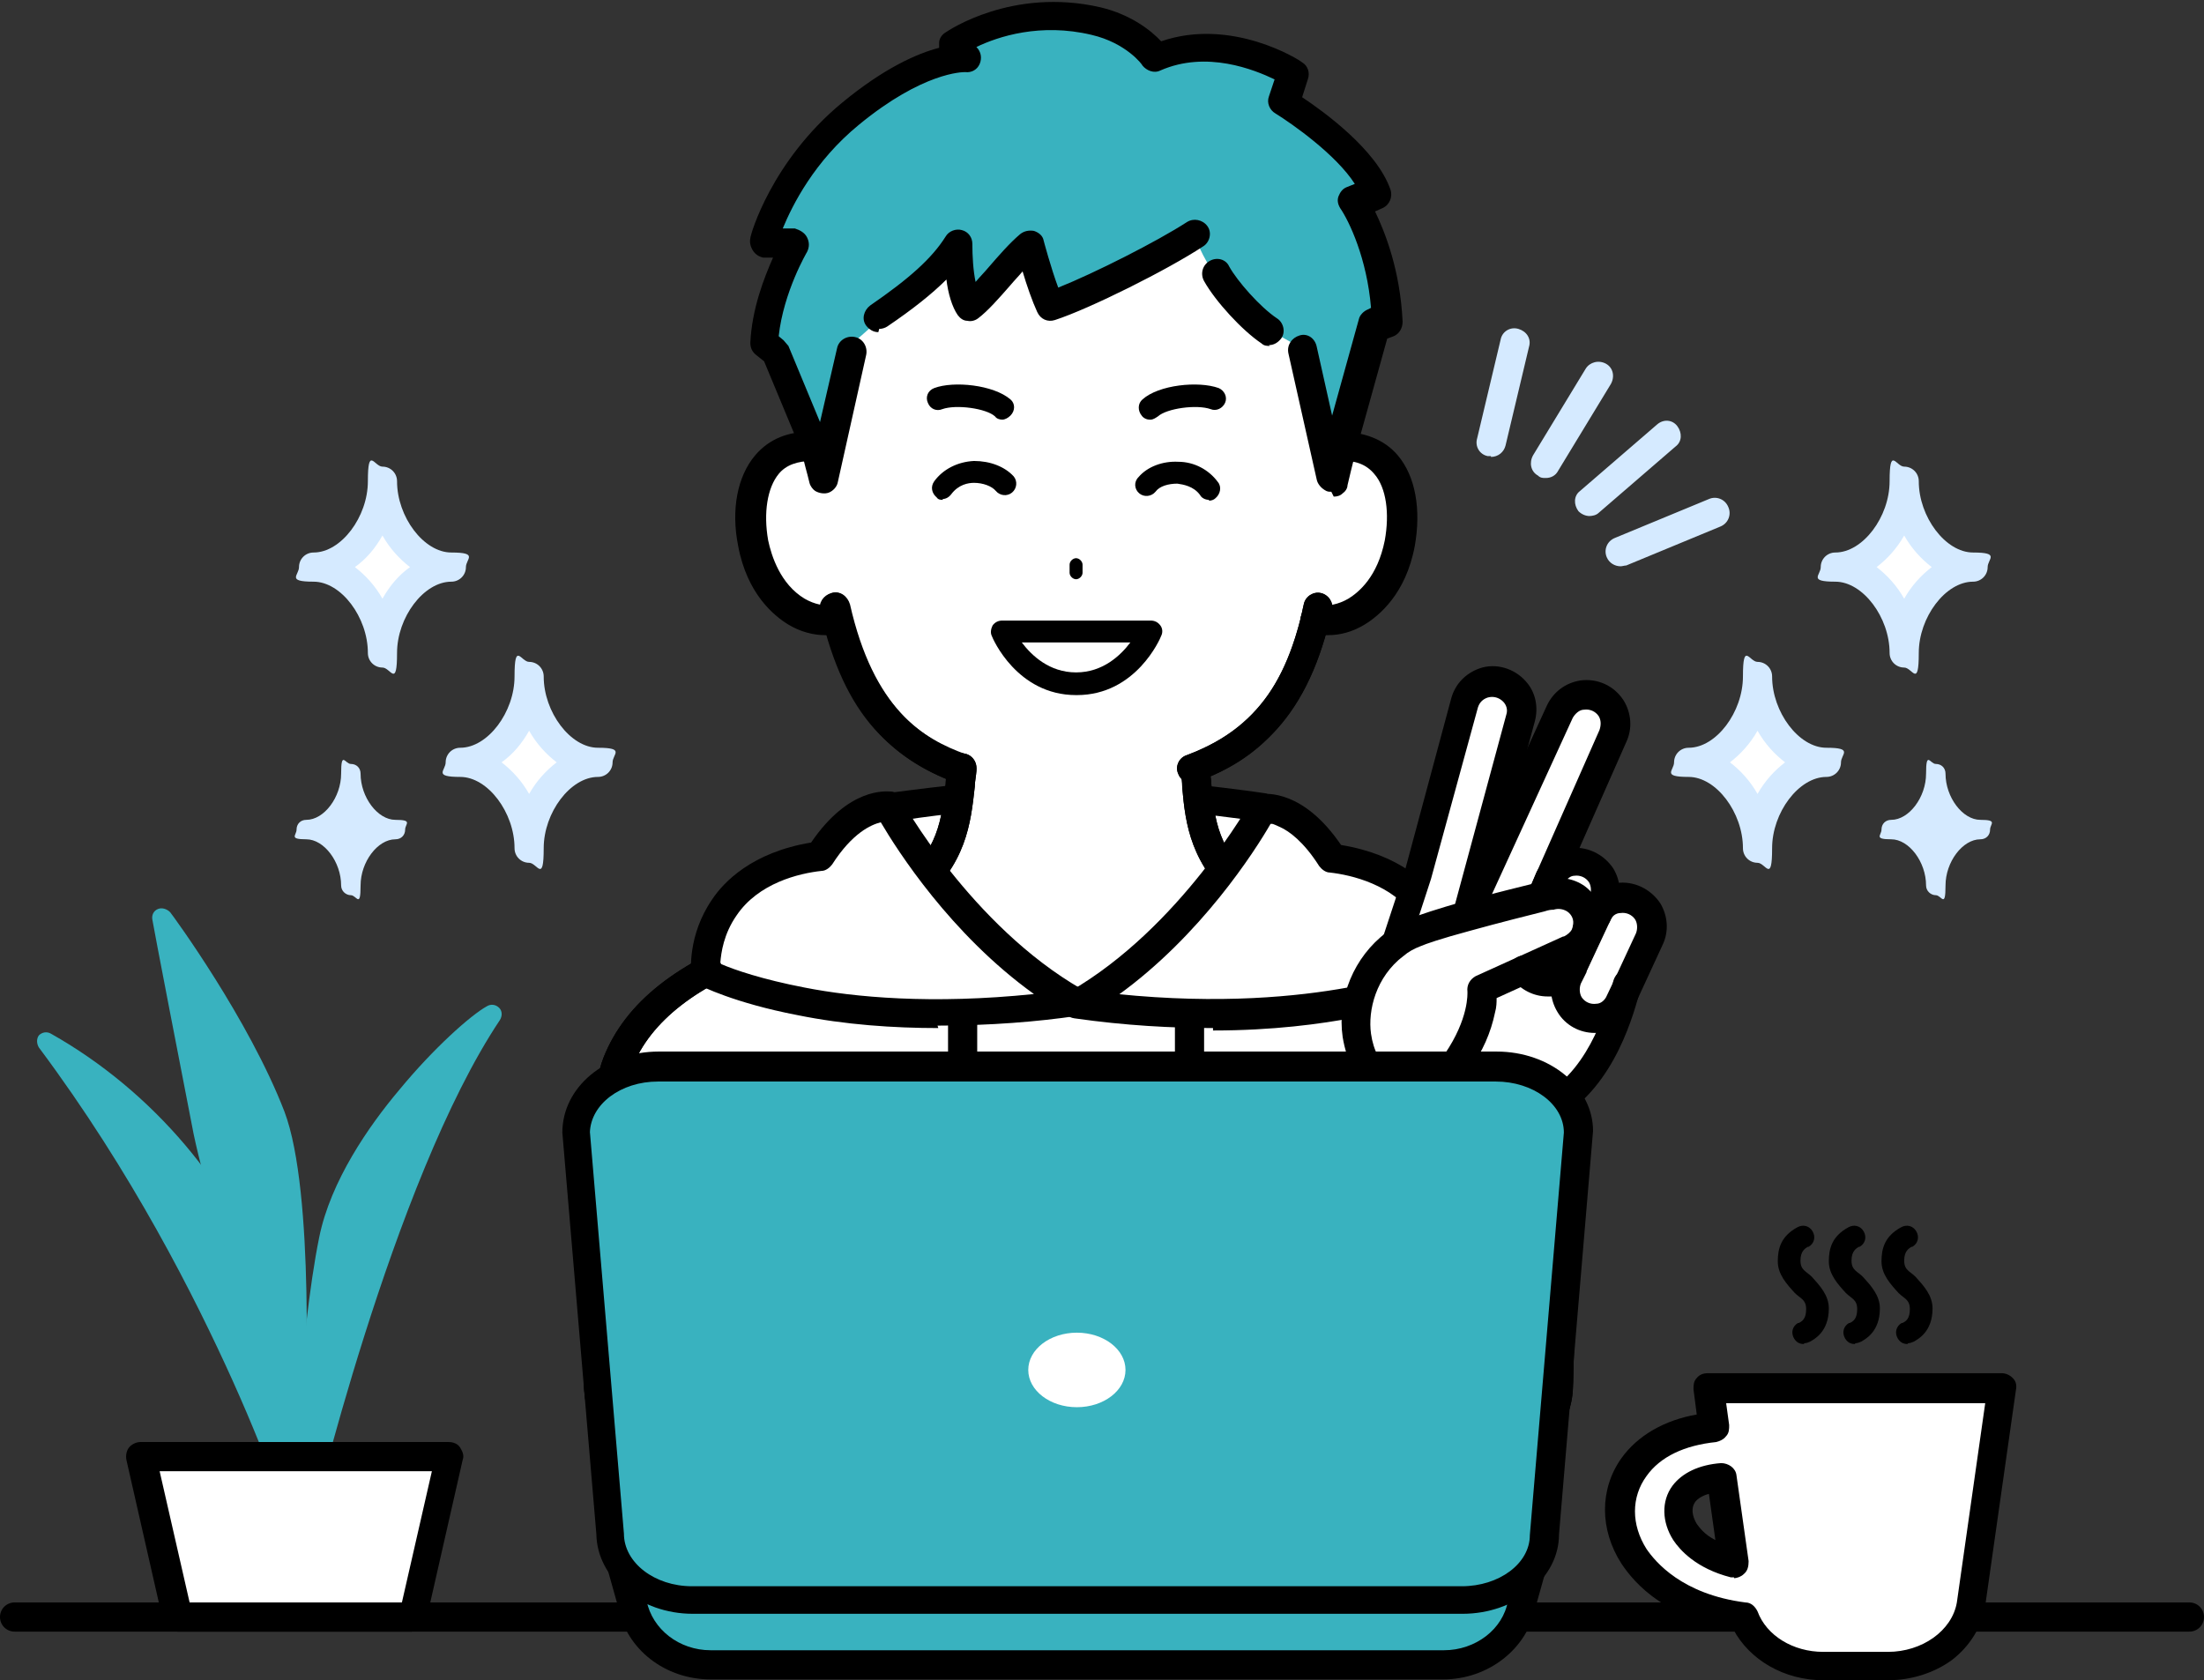 <svg id="a" xmlns="http://www.w3.org/2000/svg" version="1.1" viewBox="0 0 272 207.4"><rect x="0" y="0" width="272" height="207.4" fill="#333333" stroke="none"/><defs><style>.cls-1{fill:#000}.cls-1,.cls-2,.cls-3,.cls-4{stroke-width:0}.cls-2{fill:#39b2bf}.cls-3{fill:#d5eaff}.cls-4{fill:#fff}</style></defs><path class="cls-4" d="M47.2 80.6c0-5.5-4.1-10.6-8.5-10.6 4.4 0 8.5-5.1 8.5-10.6 0 5.5 4.1 10.6 8.5 10.6-4.4 0-8.5 5.1-8.5 10.6Z"/><path class="cls-3" d="M47.2 82.4c-1 0-1.8-.8-1.8-1.8 0-4.4-3.3-8.8-6.7-8.8s-1.8-.8-1.8-1.8.8-1.8 1.8-1.8c3.4 0 6.7-4.4 6.7-8.8s.8-1.8 1.8-1.8 1.8.8 1.8 1.8c0 4.4 3.3 8.8 6.7 8.8s1.8.8 1.8 1.8-.8 1.8-1.8 1.8c-3.4 0-6.7 4.4-6.7 8.8s-.8 1.8-1.8 1.8ZM43.8 70c1.3 1 2.5 2.3 3.4 3.9.9-1.6 2-2.9 3.4-3.9-1.3-1-2.5-2.3-3.4-3.9-.9 1.6-2 2.9-3.4 3.9Z"/><path class="cls-4" d="M65.3 104.7c0-5.5-4.1-10.6-8.5-10.6 4.4 0 8.5-5.1 8.5-10.6 0 5.5 4.1 10.6 8.5 10.6-4.4 0-8.5 5.1-8.5 10.6Z"/><path class="cls-3" d="M65.3 106.5c-1 0-1.8-.8-1.8-1.8 0-4.4-3.3-8.8-6.7-8.8s-1.8-.8-1.8-1.8.8-1.8 1.8-1.8c3.4 0 6.7-4.4 6.7-8.8s.8-1.8 1.8-1.8 1.8.8 1.8 1.8c0 4.4 3.3 8.8 6.7 8.8s1.8.8 1.8 1.8-.8 1.8-1.8 1.8c-3.4 0-6.7 4.4-6.7 8.8s-.8 1.8-1.8 1.8Zm-3.4-12.4c1.3 1 2.5 2.3 3.4 3.9.9-1.6 2.1-2.9 3.4-3.9-1.3-1-2.5-2.3-3.4-3.9-.9 1.6-2 2.9-3.4 3.9ZM43.3 109.4c0-3.5-2.6-6.8-5.5-6.8 2.8 0 5.5-3.3 5.5-6.8 0 3.5 2.6 6.8 5.5 6.8-2.8 0-5.5 3.3-5.5 6.8Z"/><path class="cls-3" d="M43.3 110.5c-.6 0-1.2-.5-1.2-1.2 0-2.9-2.1-5.7-4.3-5.7s-1.2-.5-1.2-1.2.5-1.2 1.2-1.2c2.2 0 4.3-2.8 4.3-5.7s.5-1.2 1.2-1.2 1.2.5 1.2 1.2c0 2.9 2.1 5.7 4.3 5.7s1.2.5 1.2 1.2-.5 1.2-1.2 1.2c-2.2 0-4.3 2.8-4.3 5.7s-.5 1.2-1.2 1.2Zm-2.2-8c.9.6 1.6 1.5 2.2 2.5.6-1 1.3-1.9 2.2-2.5-.9-.6-1.6-1.5-2.2-2.5-.6 1-1.3 1.9-2.2 2.5Z"/><path class="cls-4" d="M235 80.6c0-5.5 4.1-10.6 8.5-10.6-4.4 0-8.5-5.1-8.5-10.6 0 5.5-4.1 10.6-8.5 10.6 4.4 0 8.5 5.1 8.5 10.6Z"/><path class="cls-3" d="M235 82.4c-1 0-1.8-.8-1.8-1.8 0-4.4-3.3-8.8-6.7-8.8s-1.8-.8-1.8-1.8.8-1.8 1.8-1.8c3.4 0 6.7-4.4 6.7-8.8s.8-1.8 1.8-1.8 1.8.8 1.8 1.8c0 4.4 3.3 8.8 6.7 8.8s1.8.8 1.8 1.8-.8 1.8-1.8 1.8c-3.4 0-6.7 4.4-6.7 8.8s-.8 1.8-1.8 1.8ZM231.6 70c1.3 1 2.5 2.3 3.4 3.9.9-1.6 2.1-2.9 3.4-3.9-1.3-1-2.5-2.3-3.4-3.9-.9 1.6-2.1 2.9-3.4 3.9Z"/><path class="cls-4" d="M216.9 104.7c0-5.5 4.1-10.6 8.5-10.6-4.4 0-8.5-5.1-8.5-10.6 0 5.5-4.1 10.6-8.5 10.6 4.4 0 8.5 5.1 8.5 10.6Z"/><path class="cls-3" d="M216.9 106.5c-1 0-1.8-.8-1.8-1.8 0-4.4-3.3-8.8-6.7-8.8s-1.8-.8-1.8-1.8.8-1.8 1.8-1.8c3.4 0 6.7-4.4 6.7-8.8s.8-1.8 1.8-1.8 1.8.8 1.8 1.8c0 4.4 3.3 8.8 6.7 8.8s1.8.8 1.8 1.8-.8 1.8-1.8 1.8c-3.4 0-6.7 4.4-6.7 8.8s-.8 1.8-1.8 1.8Zm-3.4-12.4c1.3 1 2.5 2.3 3.4 3.9.9-1.6 2.1-2.9 3.4-3.9-1.3-1-2.5-2.3-3.4-3.9-.9 1.6-2.1 2.9-3.4 3.9ZM238.9 109.4c0-3.5 2.6-6.8 5.5-6.8-2.8 0-5.5-3.3-5.5-6.8 0 3.5-2.6 6.8-5.5 6.8 2.8 0 5.5 3.3 5.5 6.8Z"/><path class="cls-3" d="M238.9 110.5c-.6 0-1.2-.5-1.2-1.2 0-2.9-2.1-5.7-4.3-5.7s-1.2-.5-1.2-1.2.5-1.2 1.2-1.2c2.2 0 4.3-2.8 4.3-5.7s.5-1.2 1.2-1.2 1.2.5 1.2 1.2c0 2.9 2.1 5.7 4.3 5.7s1.2.5 1.2 1.2-.5 1.2-1.2 1.2c-2.2 0-4.3 2.8-4.3 5.7s-.5 1.2-1.2 1.2Zm-2.2-8c.9.6 1.6 1.5 2.2 2.5.6-1 1.3-1.9 2.2-2.5-.9-.6-1.6-1.5-2.2-2.5-.6 1-1.3 1.9-2.2 2.5Z"/><path class="cls-4" d="M109.8 99.7s13.4-2 23-2 23 2 23 2v36.2h-46.1V99.7Z"/><path class="cls-1" d="M155.8 137.7h-46.1c-1 0-1.8-.8-1.8-1.8V99.7c0-.9.7-1.7 1.5-1.8.6 0 13.7-2 23.3-2s22.7 1.9 23.3 2c.9.1 1.5.9 1.5 1.8v36.2c0 1-.8 1.8-1.8 1.8Zm-44.2-3.6h42.5v-32.9c-3.8-.5-13.8-1.8-21.2-1.8s-17.4 1.2-21.2 1.8v32.9Z"/><path class="cls-4" d="M165 55.3h.1c6.8-.1 8.4 6.2 7.3 12-1.5 7.6-7.1 10.3-10.4 9.3-3 12-9.2 16.2-15.2 18.5.7 5.1.3 10.2 6.5 15.4 3.2 2.7 11.9 4.3 17.2 6.2 8.5 3 15.8 7.4 18.7 14.6 2.6 6.5 2.6 35.1 2.2 40.3-.2 2.5-1.4 4.7-3.5 6.1-11.6 8-43.7 10.3-55.5 10.3s-43.9-2.2-55.5-10.3c-2-1.4-3.3-3.7-3.5-6.1-.4-5.2-.3-33.8 2.2-40.3 2.9-7.2 10.2-11.6 18.7-14.6 5.4-1.9 14.1-3.6 17.2-6.2 6.2-5.2 5.9-10.3 6.5-15.5-6-2.2-12.1-6.5-15.2-18.5-3.2 1.1-8.9-1.7-10.4-9.3-1.1-5.7.6-12.1 7.3-11.9h.1C88.5 5.7 132.5 7.2 132.5 7.2s44-1.5 32.5 48.1Z"/><path class="cls-1" d="M118.5 96.7c-.2 0-.4 0-.6-.1-3.9-1.5-6.9-3.4-9.4-6-3.2-3.3-5.4-7.8-6.9-13.6v-.1c-.2-.6-.3-1.1-.4-1.5-.2-1 .4-1.9 1.4-2.2s1.9.4 2.2 1.4c0 .4.2.8.3 1.3 3 11.7 8.8 15.3 14.1 17.2.9.3 1.4 1.4 1.1 2.3-.3.7-1 1.2-1.7 1.2Z"/><path class="cls-1" d="M101.8 78.4c-1.4 0-3-.4-4.5-1.3-1.8-1.1-5.1-3.8-6.2-9.7-.9-4.5-.1-8.6 2.1-11.2 1.7-2 4.1-3 7.1-2.9 1 0 1.8.8 1.8 1.8s-.8 1.8-1.8 1.8c-1.9 0-3.3.5-4.2 1.6-1.4 1.7-1.9 4.8-1.3 8.2.4 1.9 1.5 5.4 4.5 7.2 1.2.7 2.6 1 3.5.7.9-.3 2 .2 2.3 1.2.3.9-.2 2-1.2 2.3-.6.2-1.3.3-2 .3ZM147.1 96.7c-.7 0-1.4-.4-1.7-1.2-.4-.9.1-2 1.1-2.3 3.4-1.3 6-2.9 8.1-5.1 2.8-2.9 4.7-6.9 6-12.1.1-.5.2-1 .3-1.4.2-1 1.2-1.6 2.1-1.4 1 .2 1.6 1.2 1.4 2.1-.1.5-.2 1-.4 1.5-1.4 5.8-3.7 10.3-6.9 13.7-2.5 2.7-5.5 4.6-9.4 6-.2 0-.4.1-.6.1Z"/><path class="cls-1" d="M163.8 78.4c-.7 0-1.3 0-2-.3-.8-.2-1.3-.9-1.3-1.7s.8-1.8 1.8-1.8h.6c.9.3 2.3 0 3.5-.7 1.3-.8 3.6-2.7 4.5-7.2.6-3.3.2-6.5-1.3-8.2-1-1.2-2.4-1.7-4.2-1.6-1 0-1.8-.8-1.8-1.8s.8-1.8 1.8-1.8c2.9 0 5.4.9 7.1 2.9 2.2 2.6 2.9 6.7 2.1 11.2-1.1 5.9-4.4 8.6-6.2 9.7-1.5.9-3 1.3-4.5 1.3ZM132.8 189.6c-6.1 0-17.1-.6-28.1-2.1-13.6-1.9-23.1-4.8-28.4-8.4-2.5-1.7-4-4.4-4.2-7.5-.3-4.5-.5-34 2.4-41.1 2.7-6.8 9.2-11.9 19.8-15.6 1.7-.6 3.7-1.2 5.8-1.8 4.2-1.2 9-2.5 10.9-4.1 4.8-4.1 5.2-7.8 5.7-12.2 0-.7.2-1.4.2-2.2.1-1 1-1.7 2-1.6s1.7 1 1.6 2c0 .7-.2 1.4-.2 2.1-.5 4.5-1 9.6-6.9 14.6-2.5 2.1-7.4 3.5-12.2 4.8-2.1.6-4 1.1-5.6 1.7-9.5 3.3-15.3 7.8-17.6 13.6-2.3 5.8-2.5 33.8-2.1 39.5.1 1.9 1.1 3.7 2.7 4.8 4.8 3.3 14.1 6 26.9 7.9 10.9 1.6 21.7 2.1 27.6 2.1 13.1 0 43.7-2.4 54.5-9.9 1.6-1.1 2.6-2.8 2.7-4.8.4-5.9.3-33.6-2.1-39.5-2.3-5.8-8.1-10.2-17.6-13.6-1.6-.6-3.6-1.1-5.6-1.7-4.8-1.3-9.7-2.8-12.2-4.8-5.9-5-6.5-10.1-6.9-14.6 0-.7-.1-1.4-.2-2-.1-1 .6-1.9 1.6-2 1-.1 1.9.6 2 1.6 0 .7.2 1.4.2 2.1.4 4.3.8 8.1 5.7 12.2 1.9 1.6 6.7 2.9 10.9 4.1 2.1.6 4.1 1.2 5.8 1.8 10.6 3.7 17 8.8 19.8 15.6 2.8 7.1 2.7 36.6 2.4 41.1-.2 3-1.8 5.8-4.2 7.5-5.3 3.7-14.9 6.5-28.4 8.4-11.1 1.6-22.1 2.1-28.1 2.1ZM132.8 71.5c-.4 0-.8-.4-.8-.8v-1c0-.4.4-.8.8-.8s.8.4.8.8v1c0 .4-.4.8-.8.8ZM123.7 51.8c-.3 0-.7-.1-.9-.4-1.1-1-4.8-1.5-6.5-.9-.7.3-1.5 0-1.8-.8-.3-.7 0-1.5.8-1.8 2.4-.9 7.3-.4 9.4 1.4.6.5.6 1.4 0 2-.3.3-.7.5-1 .5ZM141.9 51.8c-.4 0-.8-.2-1-.5-.5-.6-.5-1.5.1-2 2-1.8 6.9-2.3 9.4-1.4.7.3 1.1 1.1.8 1.8-.3.7-1.1 1.1-1.8.8-1.7-.6-5.4-.1-6.5.9-.3.2-.6.4-.9.4Z"/><path class="cls-1" d="M118.5 96.7c-.2 0-.4 0-.6-.1-4.1-1.5-7.2-3.6-9.7-6.4-3.2-3.6-5.5-8.5-6.9-14.8-.2-1 .4-1.9 1.4-2.2s1.9.4 2.2 1.4c2.9 12.8 8.9 16.6 14.4 18.7.9.3 1.4 1.4 1.1 2.3-.3.7-1 1.2-1.7 1.2ZM147.1 96.7c-.7 0-1.4-.4-1.7-1.2-.4-.9.1-2 1.1-2.3 10-3.7 12.9-11.5 14.4-18.6.2-1 1.2-1.6 2.1-1.4s1.6 1.2 1.4 2.1c-1.4 6.3-3.6 11.2-6.9 14.8-2.6 2.8-5.7 4.9-9.8 6.4-.2 0-.4.1-.6.1Z"/><path class="cls-2" d="m160.8 43.2 3.5 15.6c.4-1.3.7-2.5.9-3.8l4.2-15.3 1.6-.7c-.4-9.1-4.2-14.5-4.2-14.5l2.7-1.1c-2-5.6-11.4-11.2-11.4-11.2l1.1-3.5s-8.6-5.6-17-1.9c0 0-2.3-3.4-7.4-4.6C124.6-.1 117.2 5 117.2 5l1.8 1.7s-5.4-.5-14.4 6.9c-8.4 6.9-10.7 15.8-10.7 15.8l3.8.3s-3.5 5.7-3.8 12.1l1.4 1.1 4.9 11.9c.3 1.2.6 2.5.9 3.8l3.5-15.7s10.9-9.2 13.6-13.8c-.3 6.1 2.2 8.4 2.2 8.4s3.7-4.6 6.4-7.5c.9 5.2 1.6 7 1.6 7s10.3-3.6 18.9-8.2c3.7 10.2 13.4 14.1 13.4 14.1Z"/><path class="cls-1" d="M164.3 60.7c-.3 0-.5 0-.8-.2-.5-.3-.9-.8-1-1.3L159 43.6c-.2-1 .4-1.9 1.4-2.2s1.9.4 2.1 1.4l1.9 8.5 3.3-11.9c.1-.5.6-1 1.1-1.2l.4-.2c-.5-6.1-2.7-10.7-3.8-12.3-.3-.5-.4-1-.2-1.5s.5-.9 1-1.1l1-.4c-2.3-3.6-7.7-7.4-9.8-8.7-.7-.4-1.1-1.3-.8-2.1l.7-2.1c-2.5-1.2-8.4-3.6-14.1-1.1-.8.4-1.7 0-2.2-.6 0-.1-2-2.8-6.3-3.8-6.3-1.5-11.5.2-14.2 1.5.6.6.7 1.4.4 2.1-.3.7-1 1.1-1.8 1-.3 0-5.2 0-13.1 6.5-5.5 4.5-8.2 9.9-9.4 12.8h1.5c.6.2 1.2.5 1.5 1.1.3.6.3 1.2 0 1.8 0 0-2.9 4.9-3.5 10.4l.6.5c.2.2.4.5.6.7l3.9 9.4 2.1-9.1c.2-1 1.2-1.6 2.2-1.4s1.6 1.2 1.4 2.2l-3.5 15.7c-.1.6-.6 1.1-1.1 1.3s-1.2.1-1.7-.2c-.3-.2-.6-.6-.7-1-.3-1.3-.7-2.5-.9-3.7l-4.7-11.3-1-.8c-.5-.4-.7-.9-.7-1.5.2-4.2 1.7-8 2.8-10.5h-1.2c-.5-.1-1-.4-1.3-.9s-.4-1-.3-1.5c0-.4 2.6-9.5 11.3-16.7 5.2-4.3 9.3-6.1 12-6.8v-.6c0-.5.3-1 .8-1.3.3-.2 8.2-5.6 19.1-3.1 3.8.9 6.3 2.9 7.5 4.2 8.7-3 17.1 2.3 17.4 2.6.7.4 1 1.3.7 2.1l-.7 2.2c2.7 1.8 9.2 6.5 10.9 11.4.3.9-.1 1.9-1 2.3l-.9.4c1.2 2.5 3.1 7.2 3.4 13.6 0 .8-.4 1.5-1.1 1.8l-.8.3-4 14.4c-.3 1.2-.6 2.4-.9 3.7 0 .4-.3.8-.6 1-.3.3-.7.4-1.1.4ZM132.8 189.6c-6.1 0-17.1-.6-28.1-2.1-13.6-1.9-23.1-4.8-28.4-8.4-2.5-1.7-4-4.4-4.2-7.5-.3-4.5-.5-34 2.4-41.1 2.7-6.8 9.2-11.9 19.8-15.6 1.7-.6 3.7-1.2 5.8-1.8 4.2-1.2 9-2.5 10.9-4.1 4.8-4.1 5.2-7.8 5.7-12.2 0-.7.2-1.4.2-2.2.1-1 1-1.7 2-1.6s1.7 1 1.6 2c0 .7-.2 1.4-.2 2.1-.5 4.5-1 9.6-6.9 14.6-2.5 2.1-7.4 3.5-12.2 4.8-2.1.6-4 1.1-5.6 1.7-9.5 3.3-15.3 7.8-17.6 13.6-2.3 5.8-2.5 33.8-2.1 39.5.1 1.9 1.1 3.7 2.7 4.8 4.8 3.3 14.1 6 26.9 7.9 10.9 1.6 21.7 2.1 27.6 2.1 13.1 0 43.7-2.4 54.5-9.9 1.6-1.1 2.6-2.8 2.7-4.8.4-5.9.3-33.6-2.1-39.5-2.3-5.8-8.1-10.2-17.6-13.6-1.6-.6-3.6-1.1-5.6-1.7-4.8-1.3-9.7-2.8-12.2-4.8-5.9-5-6.5-10.1-6.9-14.6 0-.7-.1-1.4-.2-2-.1-1 .6-1.9 1.6-2 1-.1 1.9.6 2 1.6 0 .7.2 1.4.2 2.1.4 4.3.8 8.1 5.7 12.2 1.9 1.6 6.7 2.9 10.9 4.1 2.1.6 4.1 1.2 5.8 1.8 10.6 3.7 17 8.8 19.8 15.6 2.8 7.1 2.7 36.6 2.4 41.1-.2 3-1.8 5.8-4.2 7.5-5.3 3.7-14.9 6.5-28.4 8.4-11.1 1.6-22.1 2.1-28.1 2.1Z"/><path class="cls-4" d="M132.8 123.9c-14.3-8.2-23-24.2-23-24.2s-4.1-.7-8.5 6.2c-4.1.5-9.1 2.2-11.8 6.3s-2.3 8-2.3 8 15.7 8 45.6 3.8Z"/><path class="cls-1" d="M115.8 126.9c-5.5 0-11.5-.4-17.4-1.6-7.8-1.5-11.9-3.6-12.1-3.7-.5-.3-.9-.8-1-1.4 0-.2-.5-4.7 2.6-9.2 1.4-2.1 4.9-5.8 12.2-7 4.7-6.9 9.3-6.3 9.8-6.3.6 0 1 .4 1.3.9 0 .2 8.7 15.7 22.3 23.5.7.4 1 1.2.9 1.9-.1.8-.8 1.3-1.5 1.4-4.7.7-10.7 1.2-17.2 1.2ZM89 119c1.6.7 5.1 1.9 10.3 2.9 6.1 1.2 15.7 2.1 28.3.8-10.3-7.4-16.9-17.8-18.9-21.2-1.2.3-3.5 1.3-6 5.2-.3.4-.8.8-1.3.8-2.8.3-7.8 1.5-10.5 5.5-1.6 2.3-1.9 4.6-2 5.8Z"/><path class="cls-4" d="M132.8 123.9c14.3-8.2 23-24.2 23-24.2s4.1-.7 8.5 6.2c4.1.5 9.1 2.2 11.8 6.3 2.7 4.1 2.3 8 2.3 8s-15.7 8-45.6 3.8Z"/><path class="cls-1" d="M149.7 126.9c-5 0-10.8-.3-17.1-1.2-.8-.1-1.4-.7-1.5-1.4-.1-.8.2-1.5.9-1.9 13.7-7.9 22.3-23.4 22.4-23.5.3-.5.7-.8 1.3-.9.5 0 5.1-.6 9.8 6.3 7.3 1.2 10.8 4.8 12.2 7 3.1 4.6 2.6 9 2.6 9.2 0 .6-.4 1.1-1 1.4-.2 0-4.2 2.1-12.1 3.7-4.2.8-10.1 1.6-17.5 1.6Zm-11.8-4.2c12.7 1.3 22.3.3 28.4-.8 5.3-1 8.8-2.3 10.3-2.9 0-1.2-.4-3.5-2-5.8-2.7-4-7.8-5.2-10.5-5.5-.5 0-1-.4-1.3-.8-1.9-3-3.7-4.3-4.8-4.8s-.9-.4-1.2-.4c-1.9 3.3-8.6 13.8-18.9 21.2Z"/><path class="cls-1" d="M146.8 149.4c-1 0-1.8-.8-1.8-1.8v-22.4c0-1 .8-1.8 1.8-1.8s1.8.8 1.8 1.8v22.4c0 1-.8 1.8-1.8 1.8ZM118.8 149.4c-1 0-1.8-.8-1.8-1.8v-22.4c0-1 .8-1.8 1.8-1.8s1.8.8 1.8 1.8v22.4c0 1-.8 1.8-1.8 1.8ZM156.7 42.7c-.3 0-.7 0-1-.3-2.4-1.6-5.7-5.2-7.1-7.7-.5-.9-.2-2 .7-2.5.9-.5 2-.2 2.4.7 1 1.8 3.8 5 5.9 6.4.8.5 1.1 1.7.5 2.5-.4.5-.9.8-1.5.8ZM108.4 41c-.6 0-1.1-.3-1.5-.8-.6-.8-.3-1.9.5-2.5 4.8-3.3 7.6-5.8 9.3-8.5.4-.7 1.3-1 2-.8.8.2 1.3.9 1.3 1.7 0 1.5.1 3.3.4 4.7.5-.6 1.1-1.2 1.6-1.8 1.3-1.5 2.6-3 3.9-4.1.5-.4 1.1-.5 1.7-.4.6.2 1.1.6 1.2 1.2 0 0 .9 3.4 1.8 5.8 4.5-1.8 12.2-5.7 15.9-8.1.8-.5 1.9-.3 2.5.5.6.8.3 2-.5 2.5-4.4 2.9-14 7.7-18.3 9.1-.9.3-1.8-.1-2.2-1-.6-1.3-1.3-3.3-1.8-5-.5.6-1 1.1-1.5 1.7-1.4 1.6-2.8 3.2-4 4.1-.4.3-.9.4-1.3.3-.5 0-.9-.3-1.2-.7-.7-1-1.2-2.7-1.4-4.4-1.8 1.8-4.2 3.7-7.3 5.8-.3.2-.7.3-1 .3ZM132.8 85.8c-7.3 0-10.3-7-10.4-7.3-.2-.4-.1-.9.1-1.3.3-.4.7-.6 1.2-.6H142c.5 0 .9.2 1.2.6.3.4.3.9.1 1.3-.1.3-3.1 7.3-10.4 7.3Zm-6.7-6.5c1.2 1.6 3.4 3.7 6.7 3.7s5.5-2.1 6.7-3.7h-13.4ZM149.2 61.7c-.4 0-.9-.2-1.1-.6-.8-1.1-2.1-1.3-2.8-1.4-1.1 0-2.2.3-2.7 1-.5.6-1.4.7-2 .2-.6-.5-.7-1.4-.1-2 1.1-1.3 3-2 4.9-1.9 2 0 3.8 1 4.9 2.5.5.6.3 1.5-.3 2-.2.2-.5.3-.8.3ZM116.4 61.7c-.3 0-.6 0-.8-.3-.6-.5-.8-1.3-.3-2 1.1-1.5 2.9-2.4 4.9-2.5 2 0 3.8.7 4.9 1.9.5.6.4 1.5-.2 2-.6.5-1.5.4-2-.2-.5-.6-1.6-1-2.7-1-.7 0-1.9.2-2.8 1.4-.3.4-.7.6-1.1.6Z"/><path class="cls-4" d="M203.4 112.5c-.8-1.2-2.2-1.9-3.6-1.7-1.2.2-2.2.9-2.7 2l.7-1.4c.5-1.1.4-2.4-.2-3.4-.8-1.2-2.2-1.9-3.6-1.7-1 .2-1.9.7-2.5 1.6l7.6-17c.5-1.1.4-2.4-.2-3.4-.8-1.2-2.2-1.9-3.6-1.7-1.2.2-2.2.9-2.7 2l-11.5 25.1 6.6-24.4c.3-1.2 0-2.4-.8-3.3-.9-1.1-2.4-1.5-3.8-1-1.1.4-2 1.3-2.3 2.5l-5.8 21.2-2.8 8.6c-3.7 2.8-5.3 7.4-4.7 11.3.7 5.3 4.4 7.9 11.9 9.9 16.2 4.4 20.5-12 21.5-16.2l2.6-5.6c.5-1.1.4-2.4-.2-3.4Z"/><path class="cls-1" d="M197.2 114.6c-.2 0-.5 0-.8-.2-.9-.4-1.3-1.5-.9-2.4l.7-1.4c.2-.5.2-1.2-.1-1.7-.4-.6-1.1-.9-1.8-.8-.5 0-.9.4-1.2.8 0 0 0 .1-.1.2l-.9 2.2c-.4.9-1.4 1.3-2.4 1s-1.3-1.4-1-2.4l.9-2.2c.1-.2.2-.4.4-.6.8-1.3 2.2-2.2 3.7-2.4 2.1-.3 4.2.7 5.4 2.5.9 1.5 1.1 3.4.3 5.1l-.7 1.4c-.3.7-1 1-1.6 1Z"/><path class="cls-1" d="M194.2 120.9c-.2 0-.5 0-.8-.2-.9-.4-1.3-1.5-.9-2.4l2.9-6.3c.4-.9 1.5-1.3 2.4-.9.9.4 1.3 1.5.9 2.4l-2.9 6.3c-.3.7-1 1-1.6 1Z"/><path class="cls-1" d="M191 123c-1.7 0-3.3-.8-4.4-2.2-.6-.8-.4-1.9.4-2.5s1.9-.4 2.5.4c.4.5 1 .8 1.7.7.6 0 1.1-.4 1.3-1 .4-.9 1.5-1.3 2.4-.8.9.4 1.3 1.5.8 2.4-.8 1.6-2.3 2.7-4 3h-.8Z"/><path class="cls-1" d="M196.8 127.5c-1.8 0-3.6-.9-4.6-2.6-.9-1.5-1.1-3.4-.3-5.1l.7-1.4 2.9-6.3v-.2c.8-1.6 2.3-2.6 4-2.9 2.1-.3 4.2.7 5.4 2.5.9 1.5 1.1 3.4.3 5.1l-3.6 7.8c-.8 1.6-2.3 2.8-4.1 3.1h-.8Zm-1-7.5-.7 1.4c-.2.5-.2 1.2.1 1.7.4.6 1.1.9 1.8.8.6 0 1.1-.5 1.3-1l1-2.1 2.6-5.6c.2-.5.2-1.2-.1-1.7-.4-.6-1.1-.9-1.8-.8-.6 0-1.1.4-1.3 1l-2.9 6.2Zm2.9-6.2ZM172.3 118.2h-.6c-.9-.3-1.5-1.3-1.1-2.3l2.8-8.5 5.7-21.2c.5-1.8 1.8-3.1 3.5-3.7 2-.7 4.3 0 5.7 1.6 1.2 1.3 1.6 3.2 1.1 5l-6.6 24.4c-.3 1-1.2 1.5-2.2 1.3s-1.5-1.2-1.3-2.2l6.6-24.4c.2-.6 0-1.2-.4-1.6-.5-.5-1.2-.7-1.9-.5-.6.2-1 .6-1.2 1.2l-5.8 21.2-2.8 8.6c-.2.8-.9 1.2-1.7 1.2Z"/><path class="cls-1" d="M181.1 114.8c-.2 0-.5 0-.8-.2-.9-.4-1.3-1.5-.9-2.4l11.5-25.1c.8-1.7 2.3-2.8 4.1-3.1 2.1-.3 4.2.6 5.4 2.5.9 1.5 1.1 3.4.3 5.1l-8.7 19.7c-.4.9-1.5 1.3-2.4.9s-1.3-1.5-.9-2.4l8.7-19.7c.2-.6.2-1.2-.1-1.7-.4-.6-1.1-.9-1.8-.8-.6 0-1.1.5-1.4 1l-11.5 25.1c-.3.7-1 1.1-1.6 1.1Z"/><path class="cls-1" d="M184.7 140.2c-1.8 0-3.7-.3-5.7-.8-4.2-1.1-7.1-2.4-9.2-4.1-2.3-1.9-3.6-4.2-4.1-7.3-.7-4.8 1.4-9.9 5.4-12.9.9-.7 1.9-1.3 2.9-1.7 1.2-.5 3.4-1.2 6.5-2.1 3.7-1 7.8-2 9.4-2.4.4 0 .6-.2.8-.2 1.7-.6 3.5-.3 4.9.7 1.7 1.3 2.6 3.4 2.1 5.6 0 .4-.2.7-.4 1.1-.6 1.3-1.6 2.2-2.9 2.7l-9.7 4.4c0 .5 0 1.1-.2 1.8-.5 2.4-1.5 4.8-3.2 7.1-.6.8-1.7 1-2.5.5-.8-.6-1-1.7-.5-2.5 3-4.4 2.8-7.5 2.8-7.7-.1-.8.3-1.5 1-1.9l10.8-4.9h.1c.4-.2.8-.5 1-.9 0-.1.1-.2.1-.4.2-.7-.1-1.4-.7-1.8-.5-.3-1.1-.4-1.7-.2h-.2s-.3 0-.9.2c-1.6.4-5.6 1.4-9.2 2.4-3.7 1-5.4 1.6-6.1 1.9-.8.3-1.5.7-2.1 1.2-3.4 2.6-4.4 6.7-4 9.6.6 4.2 3.4 6.5 10.6 8.4 4.2 1.1 7.8.8 10.8-.9 5.8-3.4 7.9-11.3 8.5-14 .3-1.1 1.3-1.6 2.2-1.4s1.5 1.3 1.2 2.2c-.8 3-3.1 12.1-10.2 16.2-2.4 1.4-5 2-7.8 2ZM270.2 201.4H1.8c-1 0-1.8-.8-1.8-1.8s.8-1.8 1.8-1.8h268.4c1 0 1.8.8 1.8 1.8s-.8 1.8-1.8 1.8Z"/><path class="cls-2" d="m78.1 198.1-1.6-5.8h113l-1.6 5.8c-.8 4.3-4.9 7.5-9.7 7.5H87.7c-4.8 0-8.8-3.2-9.7-7.5Z"/><path class="cls-1" d="M178.2 207.3H87.7c-5.6 0-10.4-3.7-11.4-8.9l-1.6-5.7c-.1-.5 0-1.1.3-1.5.3-.4.8-.7 1.4-.7h113c.6 0 1.1.3 1.4.7.3.4.4 1 .3 1.5l-1.6 5.7c-1 5.1-5.8 8.9-11.4 8.9ZM78.8 194l1 3.5v.1c.7 3.5 4 6.1 7.9 6.1h90.5c3.9 0 7.3-2.6 7.9-6.1v-.1l1-3.5H78.7Z"/><path class="cls-2" d="m75.3 189.4-4.2-49.7c0-4.5 4.5-8.1 10.1-8.1h103.4c5.6 0 10.1 3.6 10.1 8.1l-4.2 49.7c0 4.5-4.5 8.1-10.1 8.1h-95c-5.6 0-10.1-3.6-10.1-8.1Z"/><path class="cls-1" d="M180.5 199.2h-95c-6.5 0-11.8-4.4-11.9-9.8l-4.2-49.6c0-5.6 5.3-10 11.9-10h103.4c6.6 0 11.9 4.4 11.9 9.8 0 .1-4.2 49.8-4.2 49.8 0 5.4-5.4 9.8-11.9 9.8ZM72.8 139.7l4.2 49.6c0 3.6 3.8 6.5 8.4 6.5h95c4.6 0 8.4-2.8 8.4-6.3 0-.1 4.2-49.7 4.2-49.7 0-3.5-3.8-6.3-8.4-6.3H81.2c-4.6 0-8.3 2.8-8.4 6.3Z"/><ellipse class="cls-4" cx="132.9" cy="169.1" rx="6" ry="4.6"/><path class="cls-4" d="m210.9 171.2.7 4.9c-4.4.4-7.9 2.1-9.9 4.9-2.3 3.2-2.3 7.4 0 11 1.3 2 5 6.3 13.5 7.4 1.4 3.6 5.3 6.2 9.8 6.2h8c5.1 0 9.5-3.3 10.2-7.7l3.8-26.7h-36.2Zm-3 17.8c-1-1.6-1.1-3.4-.2-4.7.9-1.2 2.5-1.9 4.7-2.1l1.5 10.6c-3.8-1-5.4-2.9-6.1-3.8Z"/><path class="cls-1" d="M233 207.4h-8c-4.8 0-9.1-2.5-11.1-6.3-3.5-.6-6.6-1.7-9.2-3.5-2.4-1.6-3.8-3.4-4.6-4.6-2.7-4.2-2.7-9.2 0-13 2-2.8 5.3-4.7 9.3-5.4l-.4-3.1c0-.5 0-1 .4-1.4.3-.4.8-.6 1.4-.6H247c.5 0 1 .2 1.4.6s.5.9.4 1.4l-3.8 26.7c-.4 2.6-1.9 5-4.1 6.7-2.2 1.6-5 2.5-7.9 2.5ZM213 173l.4 2.9c0 .5 0 1-.4 1.4-.3.4-.8.6-1.2.7-3.9.4-6.9 1.8-8.6 4.2-1.9 2.6-1.9 6 0 9 1.1 1.6 4.4 5.6 12.2 6.6.7 0 1.2.5 1.5 1.1 1.1 3 4.4 5 8.1 5h8c4.2 0 7.9-2.6 8.5-6.1l3.5-24.6h-32Zm1 21.7h-.4c-4.3-1.1-6.3-3.4-7.1-4.6-1.4-2.2-1.5-4.8-.1-6.7 1.2-1.6 3.3-2.6 6-2.8.9 0 1.8.6 1.9 1.5l1.5 10.6c0 .6-.1 1.2-.6 1.6-.3.3-.8.5-1.2.5Zm-3.1-10.3c-.8.2-1.4.6-1.7 1-.5.7-.4 1.7.2 2.7.3.4.9 1.3 2.3 2l-.8-5.7ZM222.6 165.9c-.5 0-.9-.2-1.2-.7-.4-.7-.2-1.5.5-1.9h.1c.4-.2.9-.5.9-1.7s-.7-1.3-1.4-2c-1-1.1-2.1-2.3-2.1-3.9s.4-3.1 2.4-4.2c.7-.4 1.5-.2 1.9.5.4.7.2 1.5-.5 1.9h-.1c-.3.2-.9.5-.9 1.7s.7 1.3 1.4 2c1 1.1 2.1 2.3 2.1 3.9 0 2.9-1.8 3.8-2.3 4.1-.2.1-.5.2-.7.2ZM228.9 165.9c-.5 0-.9-.2-1.2-.7-.4-.7-.2-1.5.5-1.9h.1c.4-.2.9-.5.9-1.7s-.7-1.3-1.4-2c-1-1.1-2.1-2.3-2.1-3.9s.4-3.1 2.4-4.2c.7-.4 1.5-.2 1.9.5.4.7.2 1.5-.5 1.9h-.1c-.3.2-.9.5-.9 1.7s.7 1.3 1.4 2c1 1.1 2.1 2.3 2.1 3.9 0 2.9-1.8 3.8-2.3 4.1-.2.1-.5.2-.7.2ZM235.4 165.9c-.5 0-.9-.2-1.2-.7-.4-.7-.2-1.5.5-1.9h.1c.4-.2.9-.5.9-1.7s-.7-1.3-1.4-2c-1-1.1-2.1-2.3-2.1-3.9s.4-3.1 2.4-4.2c.7-.4 1.5-.2 1.9.5.4.7.2 1.5-.5 1.9h-.1c-.3.2-.9.5-.9 1.7s.7 1.3 1.4 2c1 1.1 2.1 2.3 2.1 3.9 0 2.9-1.8 3.8-2.3 4.1-.2.1-.5.2-.7.2Z"/><path class="cls-2" d="M37.2 188.8s-1-17.3-4.9-29.2c-4-11.9-13.5-23.8-26.4-31 22.3 30.1 31.3 60.2 31.3 60.2Z"/><path class="cls-2" d="M37.2 190c-.5 0-1-.3-1.2-.9 0 0-2.3-7.6-7.3-18.7-4.6-10.2-12.4-25.7-23.9-41.1-.3-.5-.3-1.1 0-1.5.4-.4 1-.5 1.5-.2 12.6 7.1 22.6 19 26.9 31.7 2.1 6.2 3.3 13.9 4 19.3.7 5.8 1 10.2 1 10.2 0 .6-.4 1.1-1 1.2H37Zm-26.7-57c9.6 13.9 16.4 27.3 20.5 36.5 1.6 3.7 3 7 4.1 9.8-.7-5.8-2-13.3-4-19.2-3.5-10.4-11-20.1-20.6-27.1Z"/><path class="cls-2" d="M37 188.7s1.1-23.5 3.6-35.8c2.5-12.3 16.4-25.7 20.1-27.8C47.1 145.5 37 188.7 37 188.7Z"/><path class="cls-2" d="M37 189.9h-.2c-.6 0-1.1-.6-1-1.2 0-.2 1.1-23.8 3.6-36 1.4-6.9 6.1-13.7 9.9-18.2 4.2-5.1 8.8-9.2 10.8-10.3.5-.3 1.1-.2 1.5.2s.4 1 .1 1.5c-13.3 19.9-23.4 62.7-23.5 63.2-.1.6-.6.9-1.2.9Zm19-59.3c-1.5 1.5-3.2 3.3-4.9 5.4-6.4 7.8-8.6 13.6-9.4 17.2-1.3 6.3-2.2 15.6-2.8 23.1 1-3.6 2.2-7.7 3.6-12.1 4.4-14 8.9-25.3 13.4-33.6ZM36.4 174.8s1.3-27.3-2.5-37.2c-4.4-11.4-14-24.3-14-24.3s4 20.8 5.1 26.5c2.7 13.4 11.3 35 11.3 35Z"/><path class="cls-2" d="M36.4 176c-.5 0-.9-.3-1.1-.8 0-.2-8.6-21.9-11.4-35.2-1.1-5.6-5.1-26.3-5.1-26.5-.1-.6.2-1.1.7-1.3s1.1 0 1.5.4c.4.5 9.7 13.2 14.1 24.6 3.8 10 2.6 36.5 2.5 37.6 0 .6-.5 1-1 1.1h-.2Zm-14.2-57.4c1.3 6.6 3.3 17.1 4 20.9 1.8 9 6.4 21.9 9.1 29.2.2-8.5 0-23.9-2.6-30.7-2.7-7-7.4-14.7-10.6-19.4Z"/><path class="cls-4" d="M51 199.6H22l-4.6-19.8h38.2L51 199.6z"/><path class="cls-1" d="M51 201.4H21.9c-.8 0-1.6-.6-1.8-1.4l-4.5-19.8c-.1-.5 0-1.1.3-1.5.3-.4.9-.7 1.4-.7h38.1c.5 0 1.1.2 1.4.7s.5 1 .3 1.5L52.6 200c-.2.8-.9 1.4-1.8 1.4Zm-27.6-3.6h26.2l3.7-16.2H19.7l3.7 16.2Z"/><path class="cls-3" d="M184 56.3h-.4c-1-.2-1.6-1.2-1.3-2.2l2.9-12.2c.2-1 1.2-1.6 2.2-1.3s1.6 1.2 1.3 2.2L185.8 55c-.2.8-.9 1.4-1.8 1.4ZM190.7 59c-.3 0-.6 0-.9-.3-.9-.5-1.1-1.6-.6-2.5l6.5-10.7c.5-.8 1.6-1.1 2.5-.6s1.1 1.6.6 2.5l-6.5 10.7c-.3.6-.9.9-1.5.9ZM196.2 63.7c-.5 0-1-.2-1.4-.6-.6-.8-.6-1.9.2-2.5l9.5-8.2c.8-.7 1.9-.6 2.5.2s.6 1.9-.2 2.5l-9.5 8.2c-.3.3-.8.4-1.2.4ZM200 69.9c-.7 0-1.4-.4-1.7-1.1-.4-.9 0-2 1-2.4l11.6-4.8c.9-.4 2 0 2.4 1 .4.9 0 2-1 2.4l-11.6 4.8c-.2 0-.5.1-.7.1Z"/></svg>